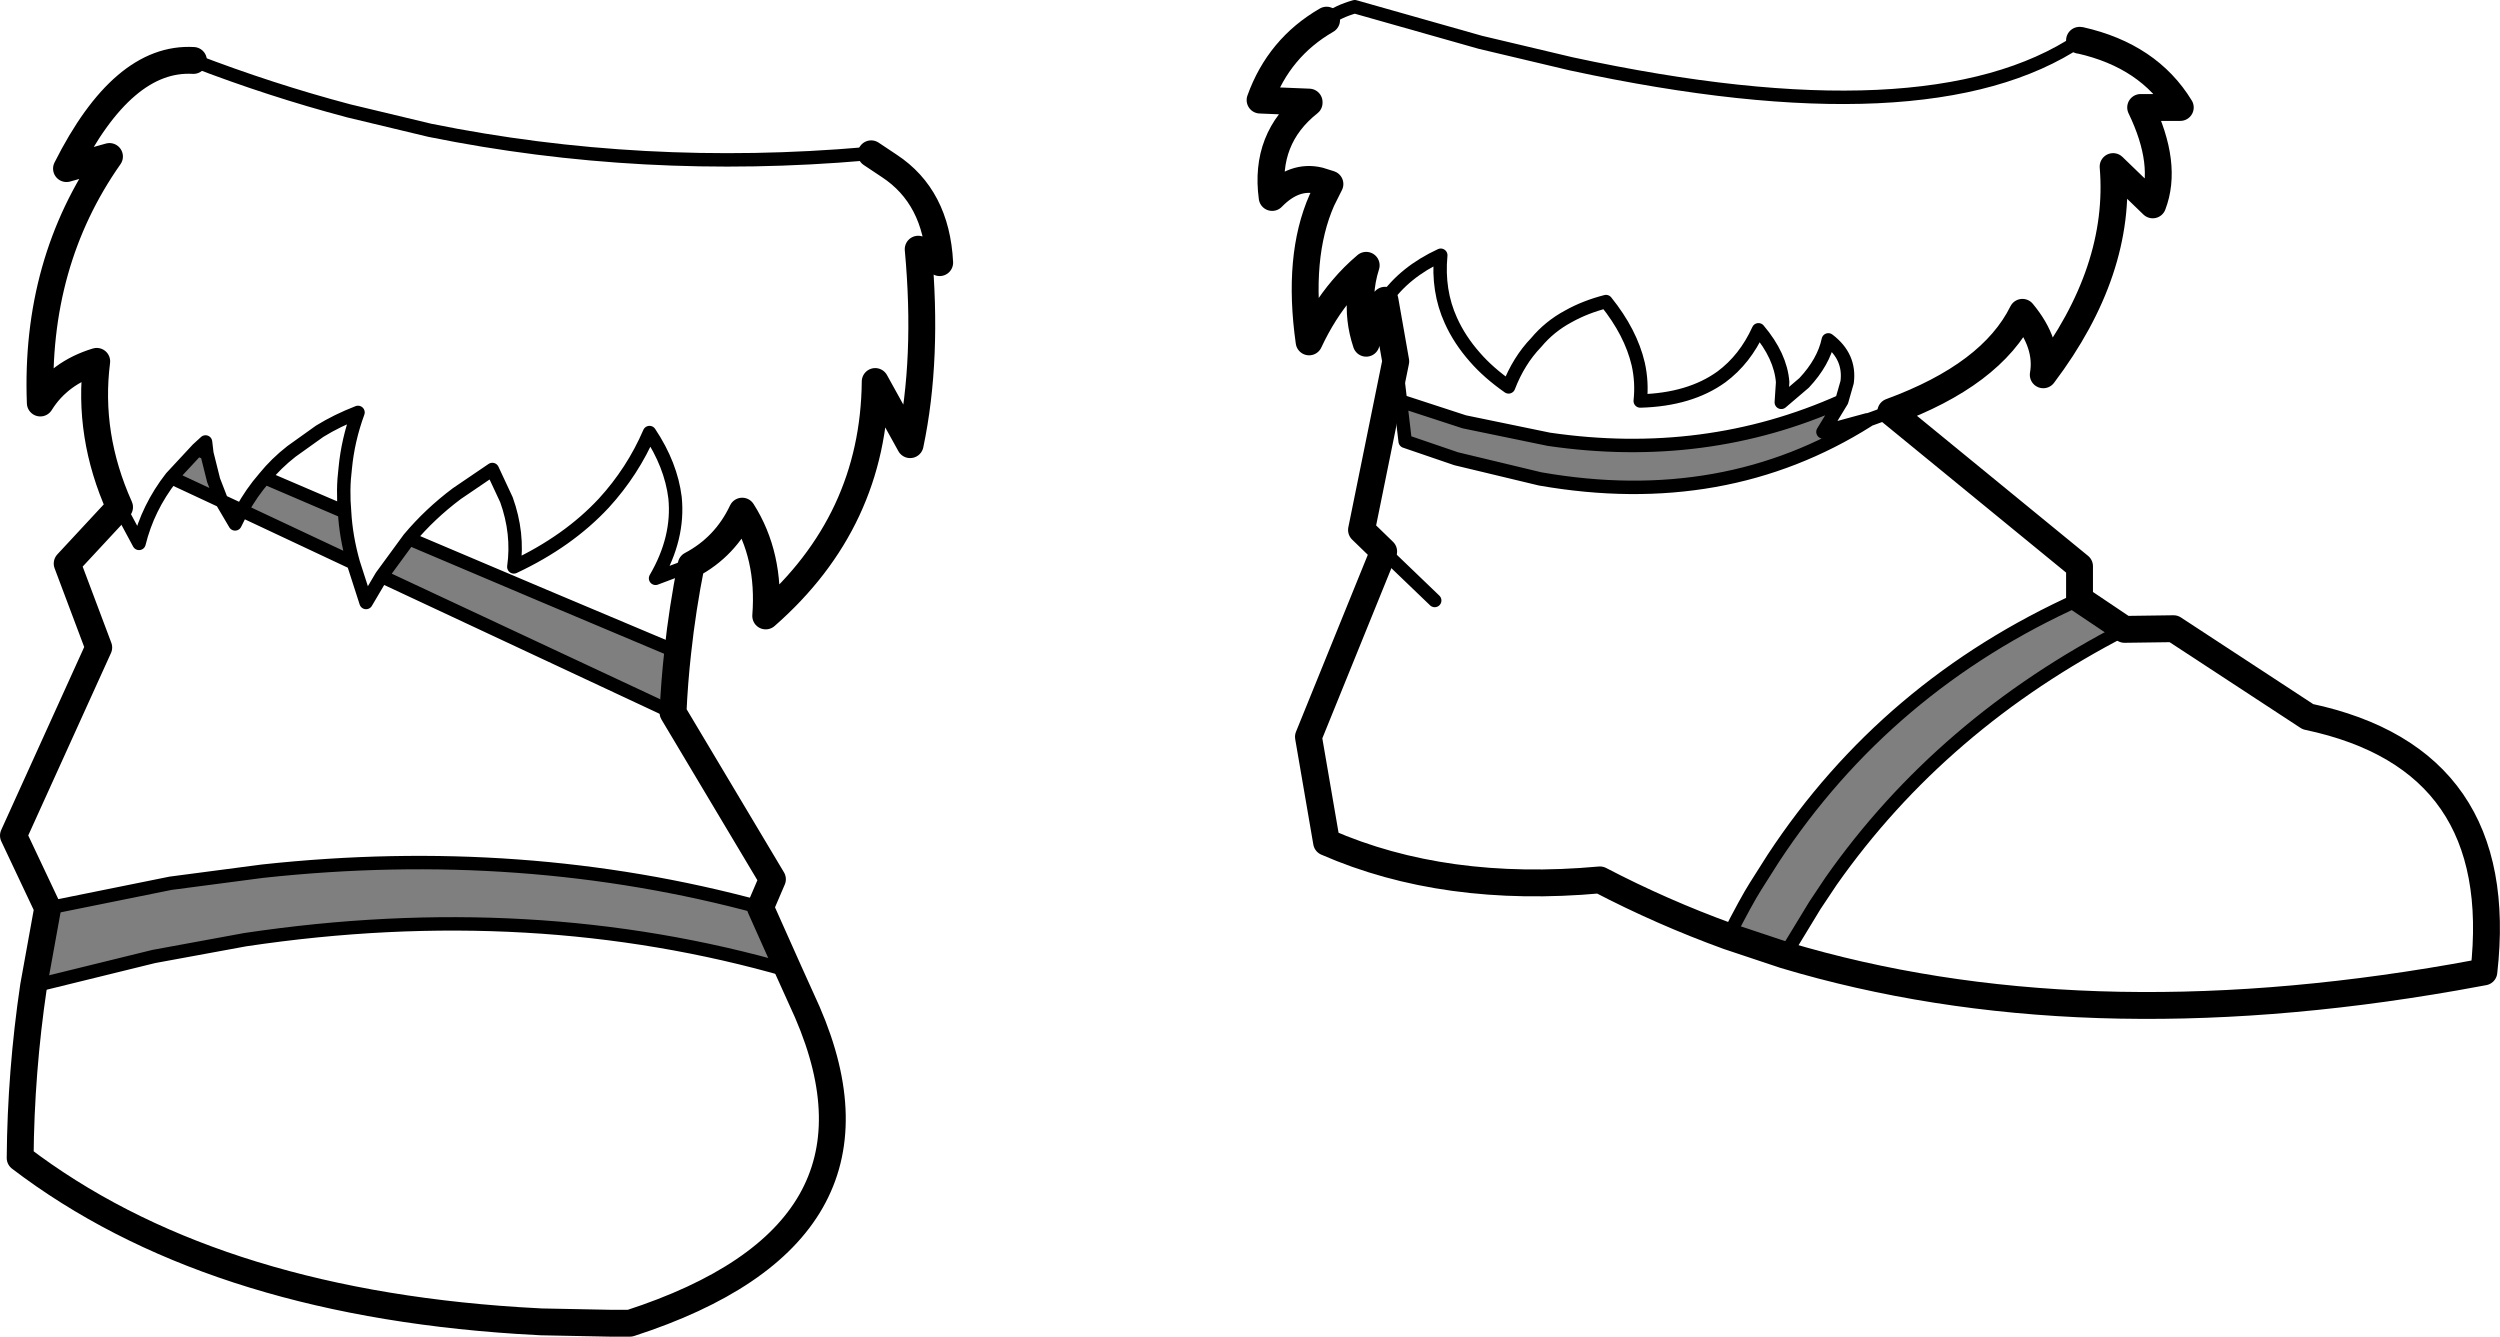 <?xml version="1.0" encoding="UTF-8" standalone="no"?>
<svg xmlns:xlink="http://www.w3.org/1999/xlink" height="99.5px" width="186.1px" xmlns="http://www.w3.org/2000/svg">
  <g transform="matrix(1.0, 0.0, 0.0, 1.0, -117.3, -358.6)">
    <path d="M130.05 394.15 L132.0 392.05 132.7 392.35 133.2 394.35 133.8 395.9 130.05 394.15 M135.3 396.6 Q136.0 395.3 137.0 394.15 L142.95 396.7 Q143.05 398.55 143.6 400.5 L135.3 396.6 M145.7 401.5 L147.75 398.7 Q157.75 402.95 167.75 407.15 167.5 409.4 167.4 411.65 L145.7 401.5 M254.4 388.45 L253.0 390.75 256.3 389.85 256.4 389.85 256.35 389.9 Q245.65 396.65 231.95 394.25 L225.7 392.75 221.9 391.45 221.55 388.45 226.3 390.0 232.6 391.3 Q244.25 393.0 254.4 388.45 M250.15 429.7 L245.95 428.3 Q247.3 425.65 248.0 424.55 L249.3 422.5 Q257.75 409.65 272.1 403.2 L275.45 405.45 Q261.85 412.45 253.6 424.2 L252.4 426.0 250.15 429.7 M173.9 426.15 L176.0 430.85 Q156.95 425.35 135.55 428.55 L128.75 429.8 119.8 432.0 120.85 426.2 130.0 424.35 136.85 423.45 Q156.25 421.35 173.9 426.15" fill="#000000" fill-opacity="0.502" fill-rule="evenodd" stroke="none"/>
    <path d="M131.7 363.1 Q126.45 362.8 122.25 371.15 L125.45 370.25 Q119.9 378.15 120.3 388.6 121.7 386.35 124.5 385.5 123.8 391.0 126.2 396.35 L122.3 400.55 124.65 406.8 118.3 420.8 120.85 426.2 119.8 432.0 Q118.85 438.4 118.8 444.8 132.7 455.4 155.85 456.9 L157.6 457.0 162.7 457.1 164.2 457.1 Q184.55 450.5 177.4 433.95 L176.0 430.85 173.9 426.15 174.8 424.05 167.4 411.65 Q167.5 409.4 167.75 407.15 168.1 403.9 168.75 400.65 171.3 399.3 172.55 396.65 174.65 399.95 174.3 404.45 182.35 397.4 182.45 387.0 L185.05 391.7 Q186.4 385.3 185.65 377.15 L187.25 378.15 Q187.0 373.25 183.5 370.95 L182.15 370.05 M216.05 360.1 Q212.5 362.15 211.1 366.05 L214.75 366.2 214.75 366.25 Q211.4 368.9 212.0 373.3 213.65 371.6 215.5 372.05 L216.3 372.3 215.7 373.5 Q213.85 377.7 214.75 384.05 215.8 381.8 217.25 380.1 218.05 379.15 219.0 378.35 218.65 379.45 218.6 380.55 218.4 382.35 219.0 384.15 219.4 382.4 220.35 381.05 M258.05 389.25 Q265.55 386.5 267.85 381.85 269.8 384.2 269.4 386.5 275.25 378.75 274.6 371.0 L277.55 373.85 Q278.7 370.85 276.65 366.6 L279.6 366.6 Q277.25 362.75 272.15 361.6 L272.1 361.6 M245.95 428.3 Q241.0 426.5 236.4 424.1 224.85 425.15 216.05 421.3 L214.7 413.45 220.3 399.65 218.65 398.05 221.2 385.5 220.4 380.95 M275.45 405.45 L279.1 405.4 289.1 411.95 Q304.0 415.1 302.2 430.95 L300.0 431.35 Q272.0 436.25 250.15 429.7 L245.95 428.3 M272.1 403.2 L272.1 400.75 258.05 389.25 M272.1 403.2 L275.45 405.45" fill="none" stroke="#000000" stroke-linecap="round" stroke-linejoin="round" stroke-width="2.0"/>
    <path d="M183.5 370.95 L181.8 370.05 181.75 370.05 Q165.1 371.5 149.3 368.3 L143.25 366.85 Q137.4 365.3 131.7 363.1 M126.2 396.35 L127.65 399.05 Q128.3 396.4 130.05 394.15 L132.0 392.05 132.6 391.5 132.7 392.35 133.2 394.35 133.8 395.9 135.3 396.6 Q136.0 395.3 137.0 394.15 137.85 393.1 139.0 392.2 L141.1 390.7 Q142.4 389.9 143.95 389.3 143.2 391.35 143.0 393.45 142.8 395.05 142.95 396.7 143.05 398.55 143.6 400.5 L144.55 403.45 145.7 401.5 147.75 398.7 Q149.3 396.85 151.3 395.35 L153.95 393.55 155.0 395.8 Q155.9 398.3 155.55 400.8 159.6 398.9 162.25 396.05 164.4 393.7 165.65 390.8 167.25 393.2 167.55 395.65 167.85 398.65 166.1 401.65 L168.75 400.65 M182.15 370.05 L181.8 370.05 M132.0 392.05 L132.7 392.35 M133.8 395.9 L130.05 394.15 M272.1 361.6 Q260.9 369.1 234.25 363.35 L227.5 361.75 218.15 359.1 Q216.9 359.45 216.05 360.1 M214.75 366.2 L214.75 366.25 M220.35 381.05 L220.4 380.95 Q221.85 378.85 224.55 377.6 224.3 380.25 225.3 382.45 225.95 383.9 227.1 385.2 228.1 386.35 229.6 387.4 230.35 385.45 231.65 384.1 232.65 382.9 234.05 382.15 235.3 381.45 236.85 381.05 238.7 383.35 239.25 385.7 239.55 387.05 239.4 388.45 243.1 388.35 245.45 386.65 247.2 385.35 248.2 383.15 249.85 385.1 250.0 387.05 L249.9 388.55 251.6 387.1 Q253.05 385.55 253.4 383.9 255.05 385.15 254.8 387.05 L254.4 388.45 253.0 390.75 256.3 389.85 256.4 389.85 258.05 389.25 M254.4 388.45 Q244.25 393.0 232.6 391.3 L226.3 390.0 221.55 388.45 221.9 391.45 225.7 392.75 231.95 394.25 Q245.65 396.65 256.35 389.9 L256.4 389.85 M221.2 385.5 L221.55 388.45 M245.95 428.3 Q247.3 425.65 248.0 424.55 L249.3 422.5 Q257.75 409.65 272.1 403.2 M275.45 405.45 Q261.85 412.45 253.6 424.2 L252.4 426.0 250.15 429.7 M220.3 399.65 L224.1 403.3 M167.75 407.15 Q157.75 402.95 147.75 398.7 M135.3 396.6 L134.8 397.6 133.8 395.9 M119.8 432.0 L128.75 429.8 135.55 428.55 Q156.95 425.35 176.0 430.85 M120.85 426.2 L130.0 424.35 136.85 423.45 Q156.25 421.35 173.9 426.15 M143.6 400.5 L135.3 396.6 M167.4 411.65 L145.7 401.5 M137.0 394.15 L142.95 396.7" fill="none" stroke="#000000" stroke-linecap="round" stroke-linejoin="round" stroke-width="1.0"/>
  </g>
</svg>
